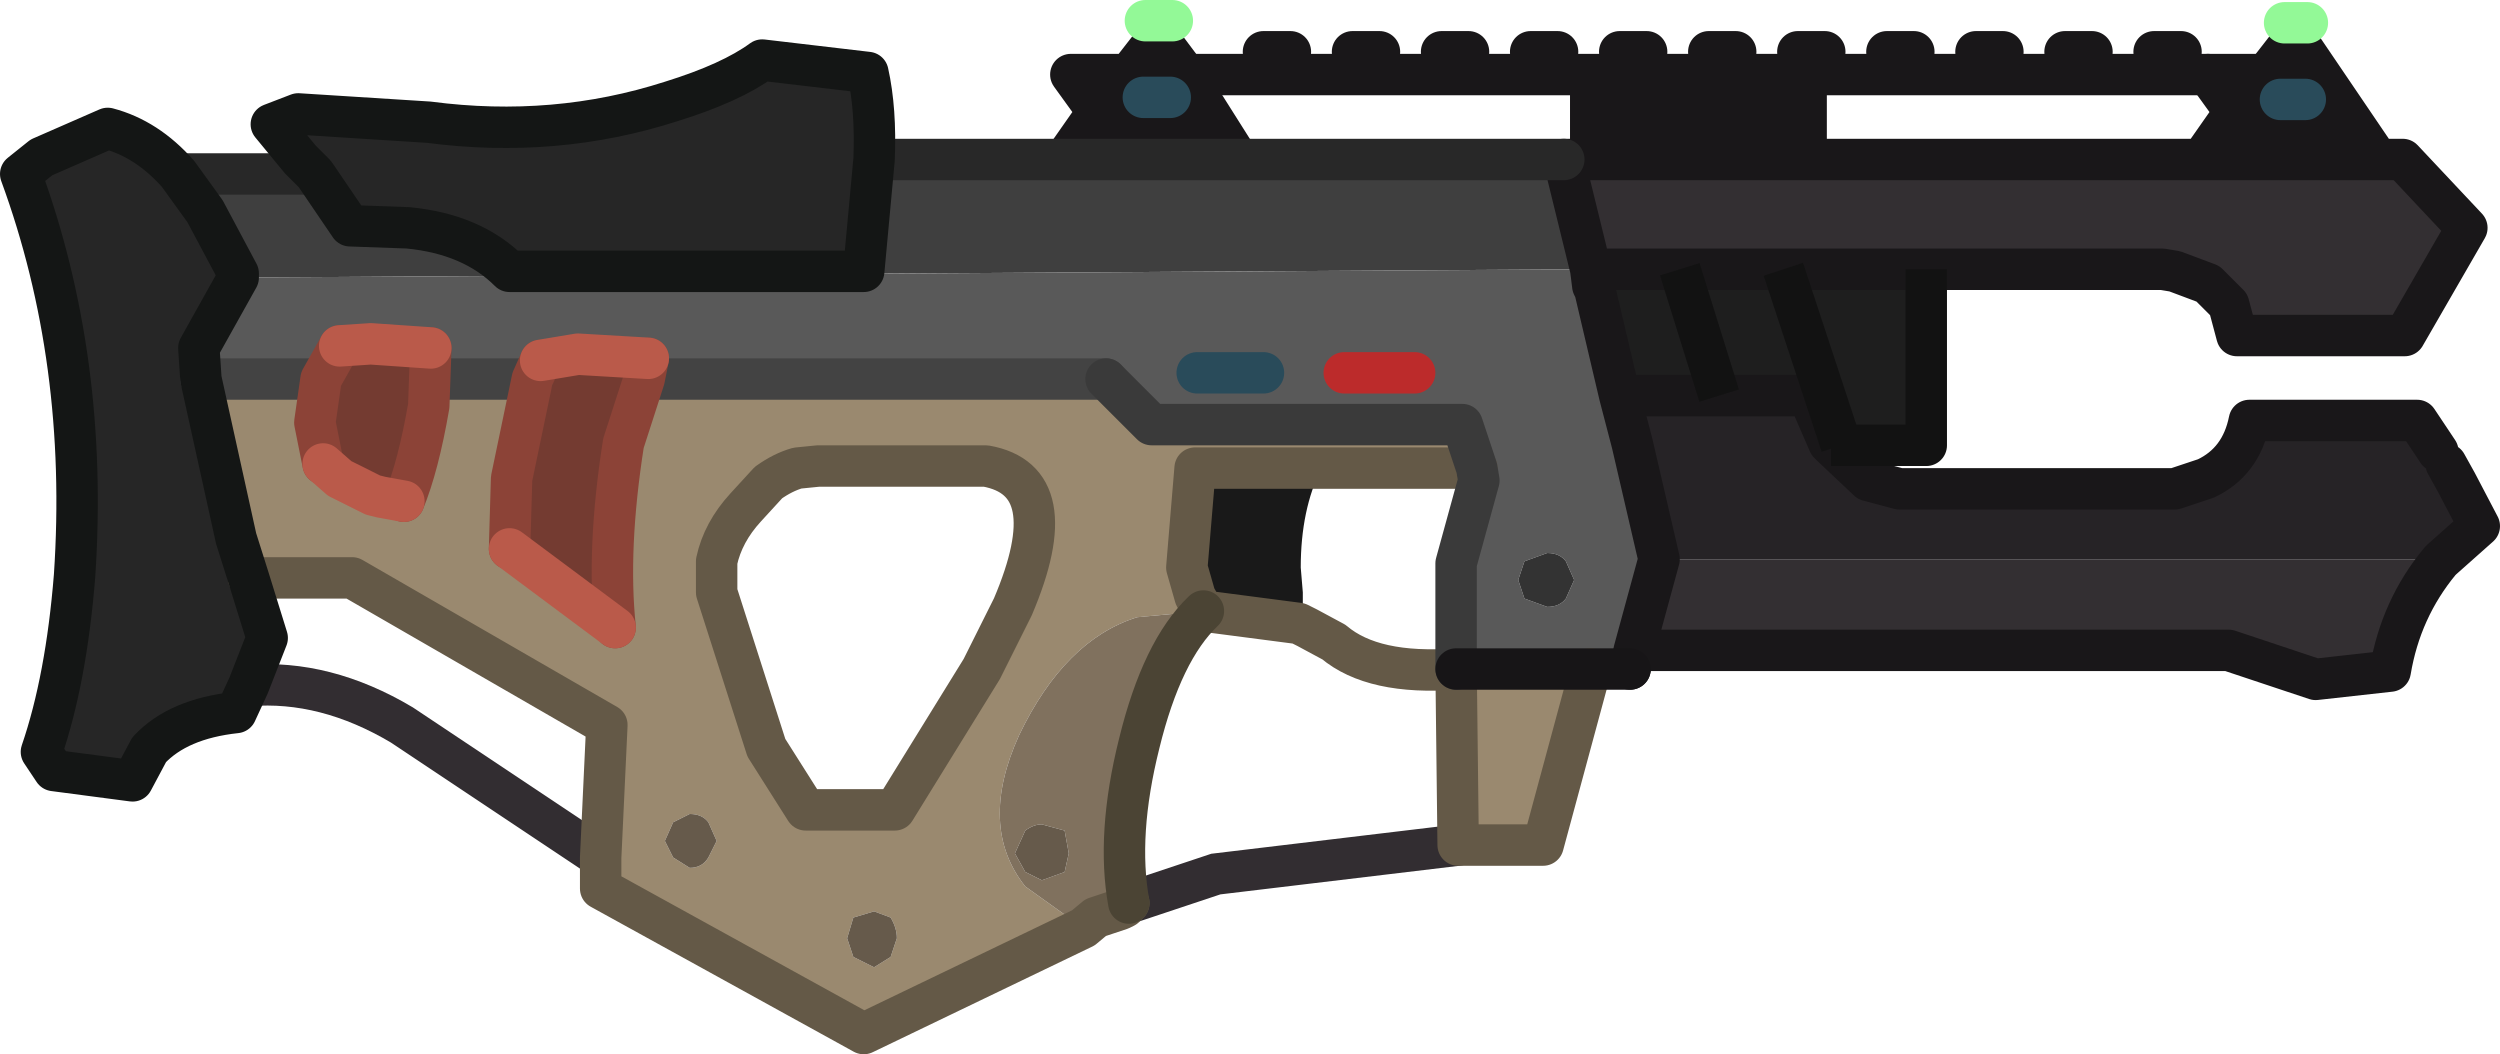 <?xml version="1.0" encoding="UTF-8" standalone="no"?>
<svg xmlns:ffdec="https://www.free-decompiler.com/flash" xmlns:xlink="http://www.w3.org/1999/xlink" ffdec:objectType="shape" height="25.45px" width="60.35px" xmlns="http://www.w3.org/2000/svg">
  <g transform="matrix(1.0, 0.0, 0.0, 1.0, 31.95, 8.75)">
    <path d="M6.45 -6.7 L11.65 -6.7 11.65 -5.1 6.45 -5.1 6.45 -6.7 M23.7 -6.35 L23.1 -6.35 23.7 -6.35 M23.35 -6.95 L22.75 -6.95 23.35 -6.95 M21.35 -6.95 L22.75 -6.95 23.45 -7.85 25.35 -5.05 21.3 -5.05 22.0 -6.05 21.35 -6.95 M-3.35 -6.95 L-2.15 -5.05 -6.15 -5.05 -5.45 -6.05 -6.1 -6.95 -4.7 -6.95 -4.0 -7.85 -3.4 -7.05 -3.35 -6.95 M-3.7 -6.4 L-4.35 -6.4 -3.7 -6.4" fill="#191719" fill-rule="evenodd" stroke="none"/>
    <path d="M7.5 6.95 L8.1 4.75 27.0 4.75 26.95 4.8 Q26.0 5.95 25.75 7.45 L23.95 7.65 21.85 6.95 7.5 6.95 M8.6 -2.25 L6.45 -2.25 5.8 -4.9 26.05 -4.9 27.6 -3.25 26.1 -0.65 22.05 -0.65 21.85 -1.4 21.35 -1.9 20.55 -2.2 20.25 -2.25 18.35 -2.25 14.55 -2.25 11.1 -2.25 8.6 -2.25 M18.35 -2.25 L20.25 -2.25 20.55 -2.2 18.35 -2.25" fill="#332f32" fill-rule="evenodd" stroke="none"/>
    <path d="M7.15 0.8 L6.55 -1.75 6.5 -1.85 6.45 -2.25 8.6 -2.25 9.55 0.8 8.6 -2.25 11.1 -2.25 14.55 -2.25 14.55 2.0 12.5 2.0 12.25 2.0 12.2 1.95 11.7 0.8 9.55 0.8 7.15 0.8 M12.5 2.0 L11.1 -2.25 12.5 2.0" fill="#1e1e1e" fill-rule="evenodd" stroke="none"/>
    <path d="M8.1 4.75 L7.45 1.95 7.15 0.8 9.55 0.8 11.7 0.8 12.2 1.95 12.25 2.0 13.15 2.85 13.9 3.05 14.55 3.05 14.7 3.05 15.2 3.05 15.6 3.05 16.2 3.05 20.55 3.05 21.3 2.8 Q22.15 2.4 22.35 1.4 L26.4 1.4 26.9 2.15 27.1 2.45 27.35 2.9 27.9 3.95 27.0 4.75 8.1 4.75" fill="#262326" fill-rule="evenodd" stroke="none"/>
    <path d="M-12.7 2.55 L-12.2 2.5 -10.65 2.5 -12.7 2.55" fill="#60585f" fill-rule="evenodd" stroke="none"/>
    <path d="M6.45 -2.25 L-26.2 -2.05 -26.2 -2.15 -27.0 -3.65 -27.65 -4.55 -24.35 -4.55 -23.5 -3.3 -22.1 -3.25 Q-20.55 -3.1 -19.65 -2.2 L-11.1 -2.2 -10.85 -4.9 5.8 -4.9 6.45 -2.25" fill="#3f3f3f" fill-rule="evenodd" stroke="none"/>
    <path d="M6.45 -2.25 L6.5 -1.85 6.55 -1.75 7.15 0.8 7.45 1.95 8.1 4.75 7.5 6.95 7.4 7.4 6.45 7.4 3.2 7.4 3.2 4.85 3.75 2.85 3.7 2.55 3.35 1.5 -4.15 1.5 -5.25 0.4 -16.4 0.4 -16.3 -0.1 -18.0 -0.2 -18.9 -0.05 -19.1 0.4 -21.55 0.4 -21.55 -0.35 -23.0 -0.45 -23.75 -0.4 -24.2 0.4 -27.1 0.4 -27.15 -0.35 -26.2 -2.05 6.45 -2.25 M6.05 5.25 L5.85 4.8 Q5.7 4.6 5.4 4.6 L4.85 4.8 4.7 5.25 4.85 5.7 5.4 5.9 Q5.7 5.9 5.85 5.7 L6.05 5.25 M2.2 0.25 L0.5 0.25 2.2 0.25 M-1.45 0.25 L-3.05 0.25 -1.45 0.25" fill="#595959" fill-rule="evenodd" stroke="none"/>
    <path d="M-27.1 0.4 L-24.2 0.4 -24.35 1.45 -24.15 2.45 Q-23.8 3.0 -22.95 3.2 L-22.2 3.35 Q-21.85 2.5 -21.6 1.05 L-21.55 0.4 -19.1 0.4 -19.6 2.8 -19.65 4.5 -17.1 6.4 Q-17.3 4.5 -16.9 1.95 L-16.4 0.4 -5.25 0.4 -4.15 1.5 3.35 1.5 3.7 2.55 -0.05 2.55 -3.1 2.55 -3.3 4.95 -3.1 5.65 -2.9 6.0 -4.5 6.15 Q-6.25 6.7 -7.35 9.0 -8.35 11.2 -7.2 12.65 L-5.8 13.65 -11.1 16.2 -17.45 12.7 -17.45 11.95 -17.3 8.75 -23.45 5.2 -25.95 5.2 -26.25 4.25 -27.1 0.4 M3.2 7.4 L6.45 7.4 5.3 11.65 3.25 11.65 3.2 7.4 M-12.7 2.55 Q-13.05 2.65 -13.4 2.9 L-13.95 3.5 Q-14.5 4.1 -14.65 4.8 L-14.65 5.5 -14.65 5.55 -13.45 9.3 -12.5 10.8 -10.35 10.8 -8.25 7.4 -7.5 5.9 Q-6.2 2.85 -8.15 2.5 L-10.1 2.5 -10.65 2.5 -12.2 2.5 -12.7 2.55 M-10.3 13.9 Q-10.3 13.65 -10.45 13.4 L-10.85 13.25 -11.35 13.4 -11.5 13.9 -11.35 14.35 -10.85 14.6 -10.45 14.35 -10.3 13.9 M-15.3 10.9 L-15.7 11.1 -15.9 11.55 -15.7 11.95 -15.3 12.2 Q-15.0 12.2 -14.85 11.95 L-14.65 11.55 -14.85 11.1 Q-15.0 10.9 -15.3 10.9" fill="#9a896f" fill-rule="evenodd" stroke="none"/>
    <path d="M-5.8 13.65 L-7.2 12.65 Q-8.35 11.2 -7.35 9.0 -6.25 6.7 -4.5 6.15 L-2.9 6.0 Q-3.9 6.95 -4.45 9.2 -5.0 11.4 -4.7 13.05 L-4.8 13.15 -4.9 13.2 -5.5 13.4 -5.8 13.65 M-6.8 11.15 Q-7.0 11.15 -7.2 11.3 L-7.45 11.85 -7.2 12.3 -6.8 12.5 -6.25 12.3 -6.15 11.85 -6.25 11.3 -6.8 11.15" fill="#80715e" fill-rule="evenodd" stroke="none"/>
    <path d="M-2.9 6.0 L-3.1 5.65 -3.3 4.95 -3.1 2.55 -0.05 2.55 Q-0.55 3.55 -0.55 4.95 L-0.5 5.55 -0.5 5.8 -0.4 6.4 -0.6 6.3 -2.9 6.0" fill="#191919" fill-rule="evenodd" stroke="none"/>
    <path d="M6.05 5.25 L5.85 5.7 Q5.7 5.9 5.4 5.9 L4.85 5.7 4.7 5.25 4.85 4.8 5.4 4.6 Q5.7 4.6 5.85 4.8 L6.05 5.25" fill="#333333" fill-rule="evenodd" stroke="none"/>
    <path d="M-6.8 11.15 L-6.25 11.3 -6.15 11.85 -6.25 12.3 -6.8 12.5 -7.2 12.3 -7.45 11.85 -7.2 11.3 Q-7.0 11.15 -6.8 11.15 M-15.3 10.9 Q-15.0 10.9 -14.85 11.1 L-14.65 11.55 -14.85 11.95 Q-15.0 12.2 -15.3 12.2 L-15.7 11.95 -15.9 11.55 -15.7 11.1 -15.3 10.9 M-10.3 13.9 L-10.45 14.35 -10.85 14.6 -11.35 14.35 -11.5 13.9 -11.35 13.4 -10.85 13.25 -10.45 13.4 Q-10.3 13.65 -10.3 13.9" fill="#665a4b" fill-rule="evenodd" stroke="none"/>
    <path d="M-26.2 -2.05 L-27.15 -0.35 -27.1 0.4 -26.25 4.25 -25.95 5.2 -25.5 6.65 -25.95 7.8 -26.25 8.45 Q-27.65 8.6 -28.35 9.35 L-28.75 10.1 -30.65 9.85 -30.95 9.4 Q-30.35 7.65 -30.15 5.15 -29.8 -0.05 -31.45 -4.55 L-30.95 -4.95 -29.35 -5.65 Q-28.4 -5.4 -27.65 -4.55 L-27.0 -3.65 -26.2 -2.15 -26.2 -2.05 M-10.85 -4.9 L-11.1 -2.2 -19.65 -2.2 Q-20.55 -3.1 -22.1 -3.25 L-23.5 -3.3 -24.35 -4.55 -24.7 -4.9 -25.4 -5.75 -24.75 -6.0 -21.6 -5.8 Q-18.55 -5.4 -15.75 -6.3 -14.3 -6.75 -13.55 -7.3 L-11.0 -7.0 Q-10.8 -6.1 -10.85 -4.9" fill="#262626" fill-rule="evenodd" stroke="none"/>
    <path d="M-24.2 0.4 L-23.75 -0.4 -23.0 -0.45 -21.55 -0.35 -21.6 1.05 Q-21.85 2.5 -22.2 3.35 L-22.75 3.25 -22.95 3.2 -23.75 2.8 -24.15 2.45 -24.35 1.45 -24.2 0.4 M-19.1 0.4 L-18.9 -0.05 -18.0 -0.2 -16.3 -0.1 -16.4 0.4 -16.9 1.95 Q-17.3 4.5 -17.1 6.4 L-19.65 4.5 -19.6 2.8 -19.1 0.4" fill="#743b31" fill-rule="evenodd" stroke="none"/>
    <path d="M-3.35 -6.95 L-2.15 -5.05 M-6.15 -5.05 L-5.45 -6.05 -6.1 -6.95 -4.7 -6.95 -4.0 -7.85 -3.4 -7.05" fill="none" stroke="#191719" stroke-linecap="butt" stroke-linejoin="round" stroke-width="1.0"/>
    <path d="M22.75 -6.95 L23.35 -6.95 M21.35 -6.95 L22.75 -6.95 M21.35 -6.95 L-3.35 -6.95 -3.4 -7.05" fill="none" stroke="#191719" stroke-linecap="round" stroke-linejoin="round" stroke-width="1.0"/>
    <path d="M7.15 0.8 L6.55 -1.75 6.5 -1.85 6.45 -2.25 5.8 -4.9 26.05 -4.9 27.6 -3.25 26.1 -0.65 22.05 -0.65 21.85 -1.4 21.35 -1.9 20.55 -2.2 20.25 -2.25 18.35 -2.25 14.55 -2.25 11.1 -2.25 8.6 -2.25 6.45 -2.25 M7.4 7.4 L7.5 6.95 8.1 4.75 7.45 1.95 7.15 0.8 9.55 0.8 11.7 0.8 12.2 1.95 12.25 2.0 13.15 2.85 13.9 3.05 14.55 3.05 14.7 3.05 15.2 3.05 15.6 3.05 16.2 3.05 20.55 3.05 21.3 2.8 Q22.15 2.4 22.35 1.4 L26.4 1.4 26.9 2.15 M6.45 -6.7 L11.65 -6.7 11.65 -5.1 6.45 -5.1 6.45 -6.7 M27.1 2.45 L27.35 2.9 27.9 3.95 27.0 4.75 26.95 4.8 Q26.0 5.95 25.75 7.45 L23.95 7.65 21.85 6.95 7.5 6.95 M22.75 -6.95 L23.45 -7.85 25.35 -5.05 M21.3 -5.05 L22.0 -6.05 21.35 -6.95" fill="none" stroke="#191719" stroke-linecap="round" stroke-linejoin="round" stroke-width="1.0"/>
    <path d="M14.55 -2.25 L14.55 2.0 12.5 2.0 12.25 2.0" fill="none" stroke="#121212" stroke-linecap="butt" stroke-linejoin="round" stroke-width="1.0"/>
    <path d="M0.5 0.25 L2.2 0.25" fill="none" stroke="#bc2b2b" stroke-linecap="round" stroke-linejoin="miter-clip" stroke-miterlimit="4.0" stroke-width="1.0"/>
    <path d="M23.1 -6.35 L23.7 -6.35 M-4.35 -6.4 L-3.7 -6.4 M-3.05 0.25 L-1.45 0.25" fill="none" stroke="#294b5a" stroke-linecap="round" stroke-linejoin="miter-clip" stroke-miterlimit="4.0" stroke-width="1.0"/>
    <path d="M-4.7 13.05 L-2.6 12.35 3.25 11.65" fill="none" stroke="#322d31" stroke-linecap="round" stroke-linejoin="miter-clip" stroke-miterlimit="4.0" stroke-width="1.0"/>
    <path d="M9.55 0.8 L8.6 -2.25 M11.1 -2.25 L12.5 2.0" fill="none" stroke="#121212" stroke-linecap="butt" stroke-linejoin="miter-clip" stroke-miterlimit="4.0" stroke-width="1.0"/>
    <path d="M-25.95 7.8 Q-24.1 7.65 -22.25 8.75 L-17.45 11.95" fill="none" stroke="#322d31" stroke-linecap="butt" stroke-linejoin="miter-clip" stroke-miterlimit="4.0" stroke-width="1.0"/>
    <path d="M-27.1 0.4 L-24.2 0.4 M-21.55 0.4 L-19.1 0.4 M-16.4 0.4 L-5.25 0.4" fill="none" stroke="#434343" stroke-linecap="round" stroke-linejoin="round" stroke-width="1.0"/>
    <path d="M5.8 -4.9 L-10.85 -4.9 M-24.35 -4.55 L-27.65 -4.55" fill="none" stroke="#282828" stroke-linecap="round" stroke-linejoin="miter-clip" stroke-miterlimit="4.0" stroke-width="1.0"/>
    <path d="M3.2 7.4 L3.25 11.65 5.3 11.65 6.45 7.4 M-0.4 6.4 L0.25 6.75 Q1.2 7.55 3.2 7.4 M-2.9 6.0 L-3.1 5.65 -3.3 4.95 -3.1 2.55 -0.05 2.55 3.7 2.55 M-2.9 6.0 L-0.6 6.3 -0.4 6.4 M-25.95 5.2 L-23.45 5.2 -17.3 8.75 -17.45 11.95 -17.45 12.7 -11.1 16.2 -5.8 13.65 -5.5 13.4 -4.9 13.2 -4.8 13.15 -4.7 13.05" fill="none" stroke="#645947" stroke-linecap="round" stroke-linejoin="round" stroke-width="1.0"/>
    <path d="M-2.9 6.0 Q-3.9 6.95 -4.45 9.2 -5.0 11.4 -4.7 13.05" fill="none" stroke="#4b4434" stroke-linecap="round" stroke-linejoin="round" stroke-width="1.0"/>
    <path d="M-10.65 2.5 L-10.1 2.5 -8.15 2.5 Q-6.2 2.85 -7.5 5.9 L-8.25 7.4 -10.35 10.8 -12.5 10.8 -13.45 9.3 -14.65 5.55 -14.65 5.5 -14.65 4.8 Q-14.5 4.1 -13.95 3.5 L-13.4 2.9 Q-13.05 2.65 -12.7 2.55 L-12.2 2.5 -10.65 2.5" fill="none" stroke="#645947" stroke-linecap="butt" stroke-linejoin="round" stroke-width="1.0"/>
    <path d="M-26.2 -2.05 L-27.15 -0.35 -27.1 0.4 -26.25 4.25 -25.95 5.2 -25.5 6.65 -25.95 7.8 -26.25 8.45 Q-27.65 8.6 -28.35 9.35 L-28.75 10.1 -30.65 9.85 -30.95 9.4 Q-30.35 7.65 -30.15 5.15 -29.8 -0.05 -31.45 -4.55 L-30.95 -4.95 -29.35 -5.65 Q-28.4 -5.4 -27.65 -4.55 L-27.0 -3.65 -26.2 -2.15 -26.2 -2.05 M-10.85 -4.9 L-11.1 -2.2 -19.65 -2.2 Q-20.55 -3.1 -22.1 -3.25 L-23.5 -3.3 -24.35 -4.55 -24.7 -4.9 -25.4 -5.75 -24.75 -6.0 -21.6 -5.8 Q-18.55 -5.4 -15.75 -6.3 -14.3 -6.75 -13.55 -7.3 L-11.0 -7.0 Q-10.8 -6.1 -10.85 -4.9" fill="none" stroke="#141615" stroke-linecap="round" stroke-linejoin="round" stroke-width="1.0"/>
    <path d="M9.3 -7.5 L9.95 -7.5 M7.15 -7.5 L7.8 -7.5 M2.85 -7.5 L3.5 -7.5 M0.7 -7.5 L1.35 -7.5 M5.0 -7.5 L5.65 -7.5 M17.9 -7.5 L18.55 -7.5 M15.75 -7.5 L16.4 -7.5 M11.45 -7.5 L12.1 -7.5 M13.6 -7.5 L14.25 -7.5 M20.05 -7.5 L20.7 -7.5 M-1.45 -7.5 L-0.8 -7.5" fill="none" stroke="#191719" stroke-linecap="round" stroke-linejoin="miter-clip" stroke-miterlimit="4.0" stroke-width="1.0"/>
    <path d="M-24.2 0.4 L-23.75 -0.4 M-19.1 0.4 L-18.9 -0.05 M-16.3 -0.1 L-16.4 0.4 -16.9 1.95 Q-17.3 4.5 -17.1 6.4 M-19.65 4.5 L-19.6 2.8 -19.1 0.4 M-21.6 1.05 Q-21.85 2.5 -22.2 3.35 M-24.15 2.45 L-24.35 1.45 -24.2 0.4 M-21.6 1.05 L-21.55 -0.35" fill="none" stroke="#8c4337" stroke-linecap="round" stroke-linejoin="round" stroke-width="1.0"/>
    <path d="M-23.75 -0.4 L-23.0 -0.45 -21.55 -0.35 M-18.9 -0.05 L-18.0 -0.2 -16.3 -0.1 M-17.1 6.4 L-19.65 4.5 M-24.15 2.45 L-23.75 2.8 -22.95 3.2 -22.75 3.25 -22.2 3.35" fill="none" stroke="#ba5a4a" stroke-linecap="round" stroke-linejoin="round" stroke-width="1.0"/>
    <path d="M-5.25 0.4 L-4.15 1.5 3.35 1.5 3.7 2.55 3.75 2.85 3.2 4.85 3.2 7.4" fill="none" stroke="#3a3a3a" stroke-linecap="round" stroke-linejoin="round" stroke-width="1.0"/>
    <path d="M3.2 7.4 L6.45 7.4 7.4 7.4" fill="none" stroke="#171517" stroke-linecap="round" stroke-linejoin="round" stroke-width="1.0"/>
    <path d="M23.2 -8.2 L23.75 -8.2 M-4.3 -8.25 L-3.65 -8.25" fill="none" stroke="#93f997" stroke-linecap="round" stroke-linejoin="miter-clip" stroke-miterlimit="4.0" stroke-width="1.0"/>
  </g>
</svg>
